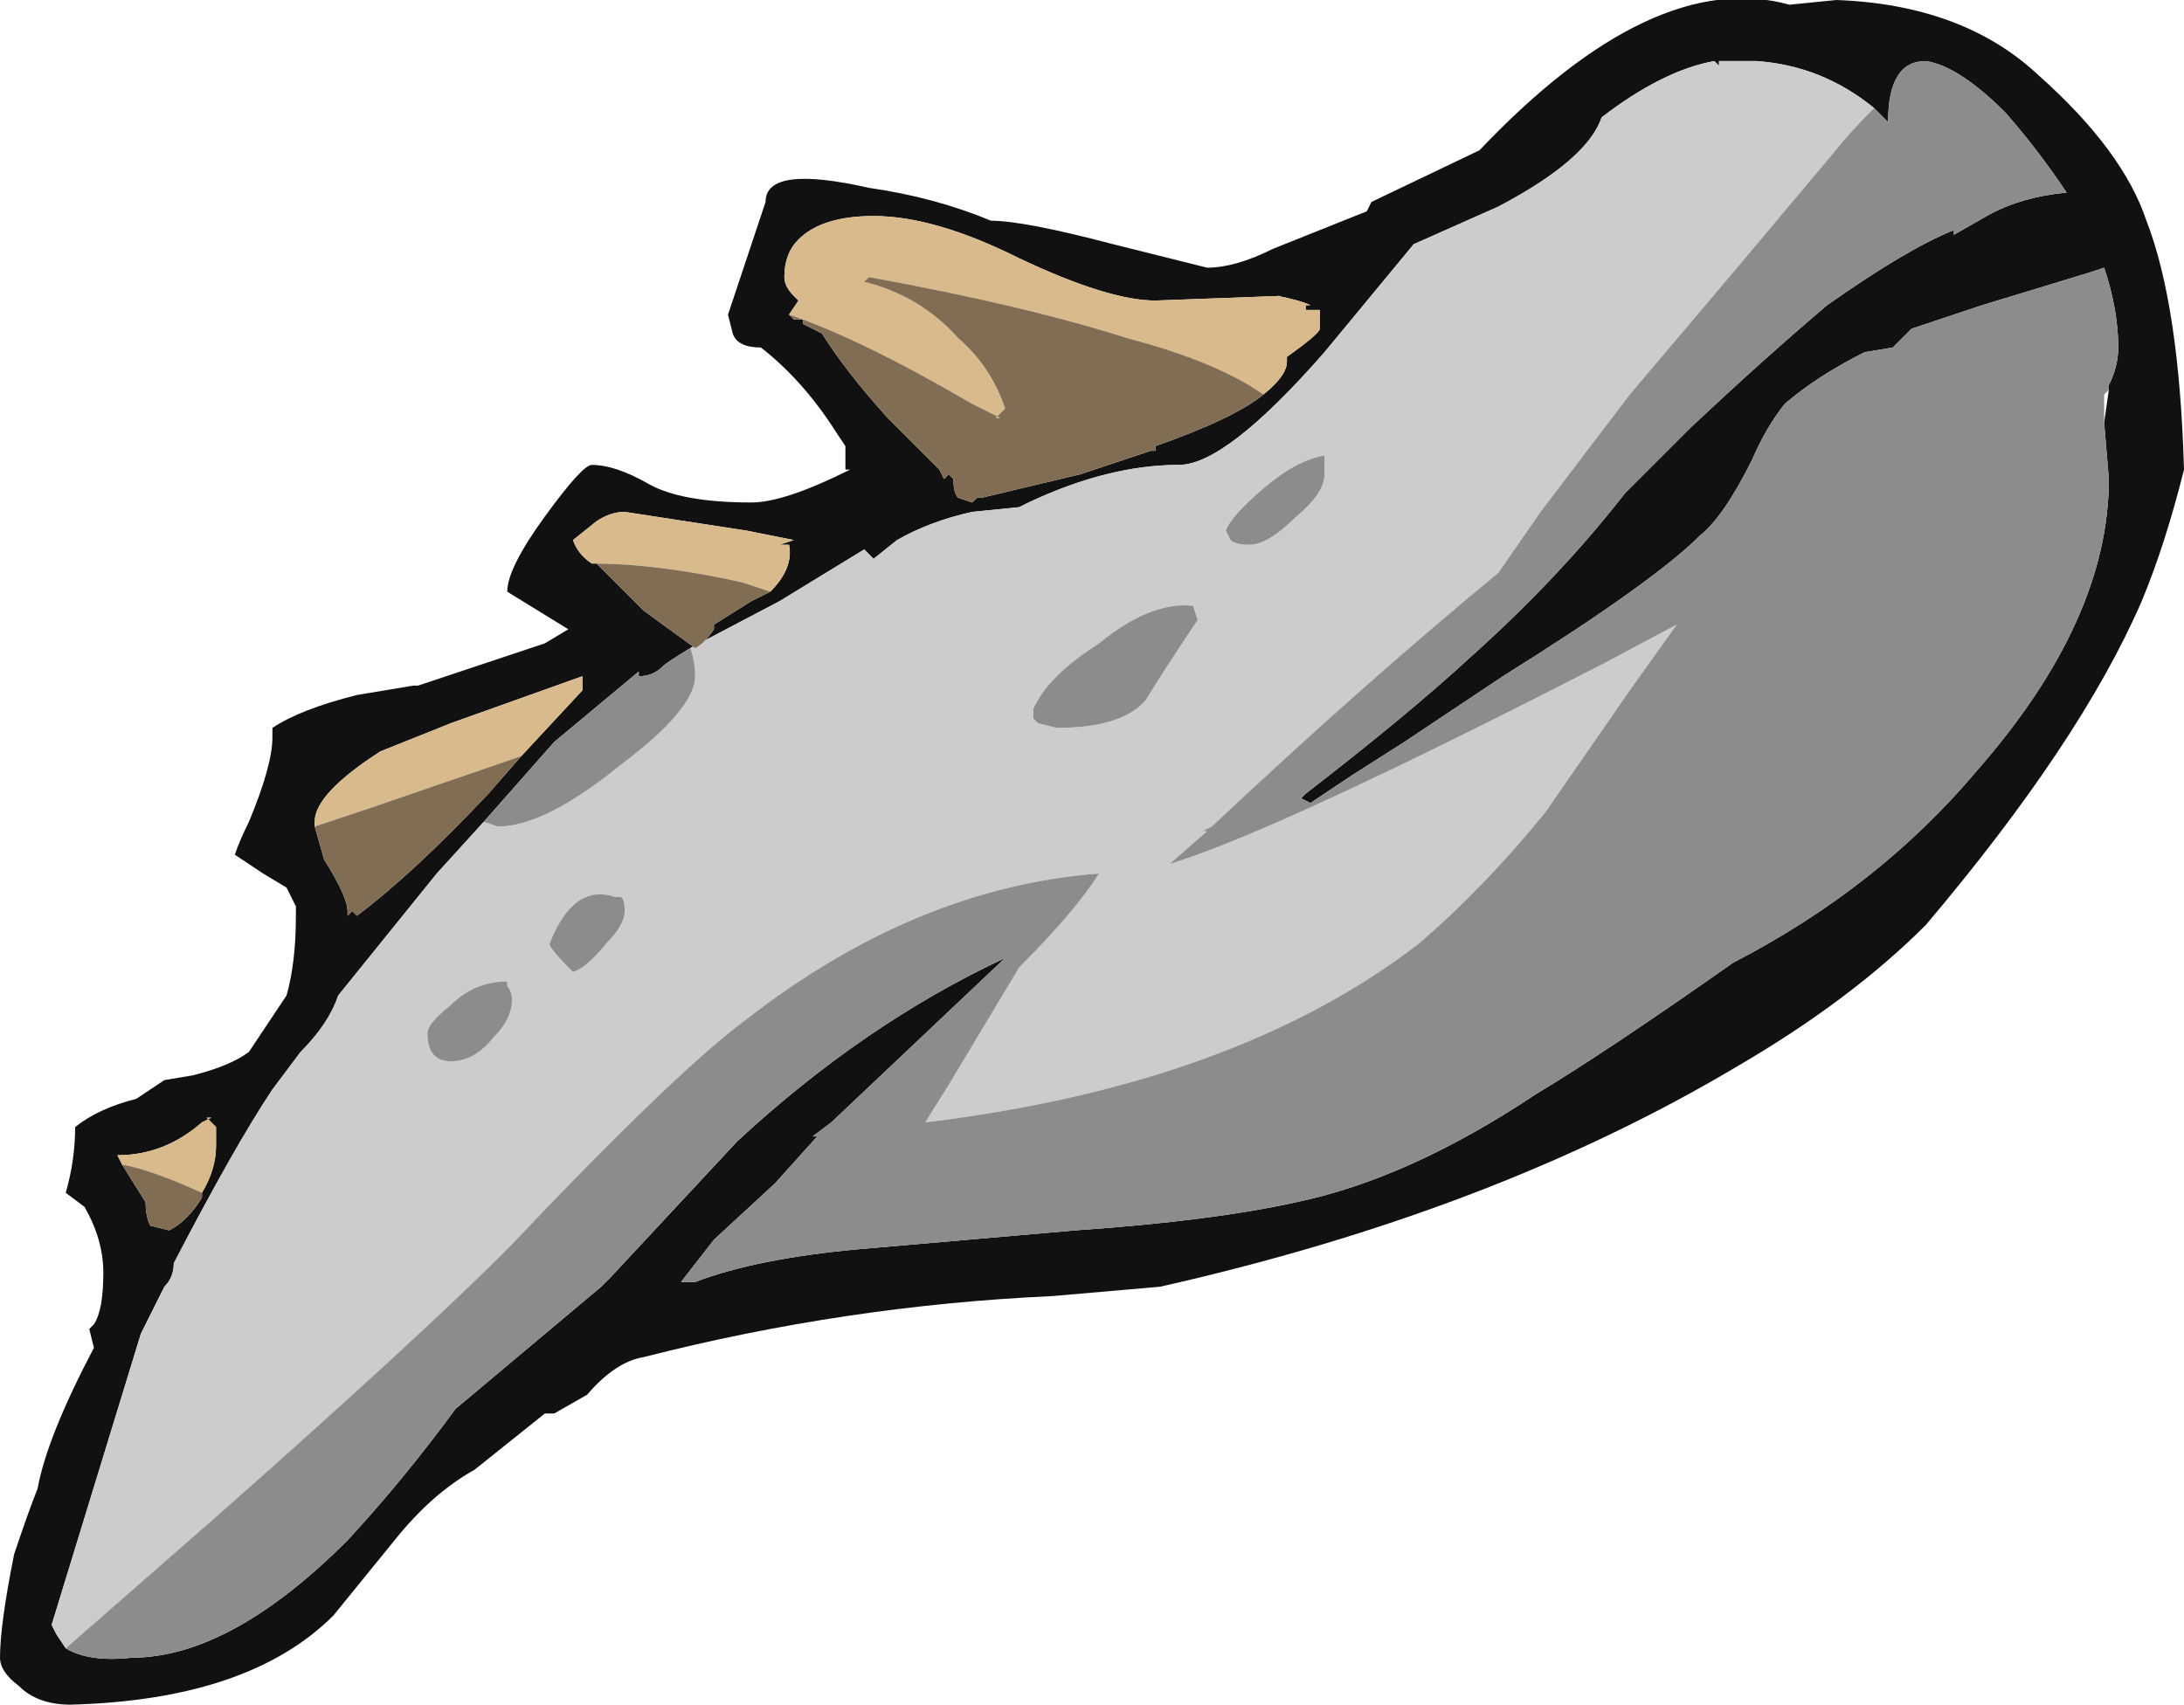 <?xml version="1.0" encoding="UTF-8" standalone="no"?>
<svg xmlns:ffdec="https://www.free-decompiler.com/flash" xmlns:xlink="http://www.w3.org/1999/xlink" ffdec:objectType="shape" height="18.15px" width="23.25px" xmlns="http://www.w3.org/2000/svg">
  <g transform="matrix(1.0, 0.0, 0.0, 1.0, 10.8, 18.1)">
    <path d="M11.65 -13.95 L11.65 -14.0 Q11.75 -14.2 11.75 -14.4 11.75 -14.8 11.6 -15.25 L11.45 -15.2 10.3 -14.85 9.55 -14.6 9.35 -14.4 9.05 -14.35 Q8.55 -14.1 8.2 -13.8 8.0 -13.55 7.85 -13.2 7.55 -12.6 7.3 -12.4 6.8 -11.9 5.2 -10.9 L4.15 -10.2 3.6 -9.85 3.15 -9.55 3.05 -9.6 3.1 -9.65 Q4.2 -10.5 4.85 -11.1 5.8 -11.95 6.5 -12.85 L7.2 -13.55 Q8.0 -14.3 8.65 -14.85 9.5 -15.45 10.0 -15.65 L10.0 -15.6 10.35 -15.8 Q10.7 -16.0 11.2 -16.05 10.9 -16.5 10.55 -16.9 10.05 -17.4 9.7 -17.45 9.3 -17.45 9.3 -16.8 L9.15 -16.95 Q8.6 -17.4 7.9 -17.45 L7.5 -17.45 7.5 -17.4 7.45 -17.45 Q6.9 -17.35 6.25 -16.85 6.1 -16.4 5.15 -15.9 L4.25 -15.5 3.3 -14.35 Q2.25 -13.15 1.75 -13.15 1.0 -13.15 0.15 -12.75 L0.05 -12.7 -0.45 -12.65 Q-0.9 -12.55 -1.25 -12.35 L-1.5 -12.15 -1.6 -12.25 -2.5 -11.7 -3.45 -11.2 Q-3.7 -11.05 -3.75 -11.0 -3.85 -10.9 -4.0 -10.9 L-4.0 -10.95 -4.9 -10.2 -5.65 -9.35 -6.15 -8.8 -7.2 -7.5 Q-7.3 -7.2 -7.6 -6.9 L-7.9 -6.5 Q-8.3 -5.9 -8.95 -4.65 -8.95 -4.5 -9.05 -4.4 L-9.3 -3.9 -10.25 -0.8 -10.2 -0.7 -10.1 -0.55 Q-9.85 -0.4 -9.4 -0.45 -8.35 -0.45 -7.1 -1.7 -6.5 -2.35 -5.95 -3.1 L-4.4 -4.4 -4.3 -4.5 -2.95 -5.95 Q-1.6 -7.2 -0.1 -7.9 L-1.95 -6.15 -2.15 -6.0 -2.1 -6.0 -2.55 -5.5 -3.2 -4.9 -3.55 -4.45 -3.4 -4.45 Q-2.75 -4.7 -1.65 -4.8 L0.65 -5.0 Q2.1 -5.1 3.0 -5.3 4.2 -5.55 5.55 -6.45 6.3 -6.9 7.65 -7.85 9.2 -8.65 10.25 -9.9 11.65 -11.5 11.65 -13.0 L11.6 -13.6 11.65 -13.95 M2.75 -15.45 L3.75 -15.85 3.8 -15.95 4.95 -16.5 Q6.8 -18.45 8.25 -18.05 L8.75 -18.1 Q10.1 -18.05 10.9 -17.3 11.8 -16.5 12.05 -15.75 12.4 -14.85 12.45 -13.1 12.25 -12.3 12.0 -11.7 11.35 -10.2 9.7 -8.25 8.9 -7.45 7.7 -6.75 5.1 -5.2 1.55 -4.4 L0.4 -4.3 Q-1.8 -4.2 -3.95 -3.65 -4.25 -3.6 -4.55 -3.25 L-4.9 -3.05 -5.0 -3.05 -5.75 -2.45 Q-6.2 -2.2 -6.6 -1.7 L-7.25 -0.9 Q-8.15 0.0 -10.05 0.05 -10.4 0.05 -10.6 -0.15 -10.8 -0.3 -10.8 -0.45 -10.8 -0.8 -10.65 -1.55 -10.5 -2.0 -10.4 -2.25 -10.3 -2.8 -9.8 -3.75 L-9.85 -3.95 -9.8 -4.0 Q-9.7 -4.15 -9.7 -4.55 -9.7 -4.9 -9.9 -5.25 L-10.1 -5.4 Q-10.0 -5.75 -10.0 -6.1 -9.75 -6.3 -9.35 -6.4 L-9.05 -6.6 -8.75 -6.65 Q-8.35 -6.75 -8.15 -6.9 L-7.75 -7.5 Q-7.65 -7.85 -7.65 -8.35 L-7.65 -8.45 -7.75 -8.65 -8.0 -8.8 -8.3 -9.0 Q-8.25 -9.15 -8.15 -9.35 -7.9 -9.95 -7.9 -10.25 L-7.9 -10.35 Q-7.6 -10.55 -7.0 -10.7 L-6.4 -10.8 -6.35 -10.8 Q-5.6 -11.05 -5.0 -11.25 L-4.75 -11.4 -5.4 -11.8 Q-5.4 -12.05 -5.0 -12.6 -4.6 -13.15 -4.5 -13.15 -4.25 -13.15 -3.9 -12.95 -3.55 -12.75 -2.8 -12.75 -2.45 -12.75 -1.75 -13.1 L-1.8 -13.1 -1.8 -13.35 -1.9 -13.5 Q-2.25 -14.05 -2.7 -14.4 -2.95 -14.4 -3.0 -14.55 L-3.05 -14.75 -2.65 -15.95 Q-2.65 -16.35 -1.55 -16.1 -0.85 -16.0 -0.25 -15.75 0.1 -15.75 1.05 -15.5 L2.05 -15.25 Q2.35 -15.25 2.75 -15.45 M2.65 -13.9 Q2.9 -14.1 2.9 -14.25 L2.9 -14.3 Q3.25 -14.55 3.25 -14.6 L3.25 -14.8 3.1 -14.8 3.1 -14.85 3.15 -14.85 Q3.05 -14.9 2.8 -14.95 L2.85 -14.95 1.5 -14.9 Q1.0 -14.9 0.05 -15.35 -0.85 -15.8 -1.5 -15.8 -2.05 -15.8 -2.3 -15.55 -2.45 -15.4 -2.45 -15.15 -2.45 -15.05 -2.35 -14.95 L-2.3 -14.9 -2.4 -14.75 -2.35 -14.7 -2.25 -14.7 -2.25 -14.65 -2.05 -14.55 Q-1.8 -14.15 -1.35 -13.65 L-0.8 -13.1 -0.75 -13.0 -0.7 -13.05 -0.65 -13.0 Q-0.65 -12.85 -0.6 -12.8 L-0.45 -12.75 -0.4 -12.8 -0.35 -12.8 0.7 -13.05 1.45 -13.3 1.5 -13.3 1.5 -13.35 Q2.35 -13.65 2.65 -13.9 M-4.5 -12.1 L-4.45 -12.1 -3.95 -11.6 -3.4 -11.2 Q-3.3 -11.25 -3.2 -11.4 L-3.2 -11.45 -2.8 -11.7 -2.6 -11.8 Q-2.35 -12.05 -2.4 -12.3 L-2.5 -12.3 -2.35 -12.35 -2.85 -12.45 -4.15 -12.65 Q-4.3 -12.65 -4.45 -12.55 L-4.7 -12.35 Q-4.65 -12.2 -4.5 -12.1 M-5.25 -10.05 L-4.6 -10.75 -4.6 -10.9 -6.0 -10.4 -6.75 -10.1 Q-7.45 -9.65 -7.45 -9.35 L-7.45 -9.3 -7.35 -8.95 Q-7.1 -8.55 -7.1 -8.4 L-7.1 -8.35 -7.05 -8.4 -7.0 -8.35 Q-6.4 -8.8 -5.6 -9.65 L-5.25 -10.05 M-9.5 -5.7 L-9.25 -5.3 Q-9.25 -5.15 -9.2 -5.05 L-9.0 -5.0 Q-8.8 -5.1 -8.65 -5.35 L-8.65 -5.4 Q-8.5 -5.65 -8.5 -5.9 -8.5 -6.05 -8.5 -6.1 L-8.6 -6.2 -8.55 -6.2 -8.65 -6.15 Q-9.05 -5.8 -9.55 -5.8 L-9.5 -5.7" fill="#111111" fill-rule="evenodd" stroke="none"/>
    <path d="M-10.1 -0.55 L-10.2 -0.7 -10.25 -0.8 -9.3 -3.9 -9.05 -4.4 Q-8.95 -4.5 -8.95 -4.65 -8.3 -5.9 -7.9 -6.5 L-7.6 -6.9 Q-7.3 -7.2 -7.2 -7.5 L-6.15 -8.8 -5.65 -9.35 -5.5 -9.3 Q-5.0 -9.3 -4.2 -9.95 -3.4 -10.55 -3.4 -10.9 -3.4 -11.05 -3.45 -11.2 L-2.5 -11.7 -1.6 -12.25 -1.5 -12.15 -1.25 -12.35 Q-0.9 -12.55 -0.45 -12.65 L0.05 -12.7 0.15 -12.75 Q1.0 -13.15 1.75 -13.15 2.25 -13.15 3.3 -14.35 L4.25 -15.5 5.15 -15.9 Q6.1 -16.4 6.25 -16.85 6.9 -17.35 7.45 -17.45 L7.5 -17.4 7.5 -17.45 7.9 -17.45 Q8.6 -17.4 9.15 -16.95 8.9 -16.7 8.7 -16.45 L7.65 -15.2 6.55 -13.9 5.6 -12.65 5.15 -12.0 Q3.75 -10.85 2.1 -9.3 L2.0 -9.25 2.05 -9.25 1.65 -8.9 Q2.8 -9.25 6.3 -11.05 L7.05 -11.45 6.55 -10.75 5.65 -9.45 Q5.0 -8.65 4.3 -8.05 2.35 -6.55 -0.95 -6.15 L-0.7 -6.55 0.05 -7.8 Q0.65 -8.4 0.9 -8.8 -1.05 -8.65 -2.85 -7.25 -3.6 -6.7 -5.4 -4.8 -6.35 -3.85 -8.5 -1.95 L-10.1 -0.55 M1.95 -11.5 L1.9 -11.65 Q1.45 -11.7 0.9 -11.25 0.35 -10.9 0.2 -10.55 L0.2 -10.45 0.25 -10.4 0.45 -10.35 Q1.15 -10.35 1.4 -10.65 1.55 -10.9 1.95 -11.5 M3.0 -12.6 Q3.3 -12.85 3.3 -13.05 L3.3 -13.25 Q3.0 -13.2 2.65 -12.9 2.3 -12.6 2.25 -12.45 L2.3 -12.35 Q2.35 -12.3 2.5 -12.3 2.7 -12.3 3.0 -12.6 M-5.4 -7.6 L-5.4 -7.65 Q-5.75 -7.65 -6.0 -7.4 -6.25 -7.2 -6.25 -7.1 -6.25 -6.8 -6.0 -6.8 -5.75 -6.8 -5.55 -7.05 -5.35 -7.25 -5.35 -7.45 -5.35 -7.55 -5.4 -7.6 M-4.95 -8.05 Q-4.95 -8.0 -4.7 -7.75 -4.55 -7.8 -4.35 -8.05 -4.15 -8.25 -4.15 -8.4 -4.15 -8.55 -4.2 -8.55 L-4.25 -8.55 Q-4.7 -8.7 -4.95 -8.05" fill="#cccccc" fill-rule="evenodd" stroke="none"/>
    <path d="M9.15 -16.95 L9.3 -16.8 Q9.3 -17.45 9.7 -17.45 10.05 -17.4 10.55 -16.9 10.9 -16.5 11.2 -16.05 10.7 -16.0 10.35 -15.8 L10.0 -15.6 10.0 -15.65 Q9.5 -15.45 8.65 -14.85 8.0 -14.3 7.2 -13.55 L6.5 -12.85 Q5.8 -11.95 4.85 -11.1 4.2 -10.5 3.1 -9.65 L3.05 -9.6 3.15 -9.55 3.6 -9.85 4.15 -10.2 5.2 -10.9 Q6.8 -11.9 7.3 -12.4 7.55 -12.6 7.85 -13.2 8.0 -13.55 8.2 -13.8 8.55 -14.1 9.05 -14.35 L9.35 -14.4 9.55 -14.6 10.3 -14.85 11.45 -15.2 11.6 -15.25 Q11.75 -14.8 11.75 -14.4 11.75 -14.2 11.65 -14.0 L11.65 -13.95 11.6 -13.9 11.6 -13.6 11.65 -13.0 Q11.65 -11.5 10.25 -9.9 9.2 -8.65 7.65 -7.85 6.3 -6.9 5.55 -6.45 4.2 -5.55 3.0 -5.3 2.1 -5.1 0.65 -5.0 L-1.65 -4.8 Q-2.75 -4.7 -3.4 -4.45 L-3.55 -4.45 -3.2 -4.9 -2.55 -5.5 -2.1 -6.0 -2.15 -6.0 -1.95 -6.15 -0.1 -7.9 Q-1.6 -7.2 -2.95 -5.95 L-4.3 -4.5 -4.4 -4.4 -5.95 -3.1 Q-6.5 -2.35 -7.1 -1.7 -8.35 -0.45 -9.4 -0.45 -9.85 -0.4 -10.1 -0.55 L-8.5 -1.95 Q-6.35 -3.85 -5.4 -4.8 -3.6 -6.7 -2.85 -7.25 -1.05 -8.65 0.9 -8.8 0.65 -8.4 0.05 -7.8 L-0.7 -6.55 -0.95 -6.15 Q2.35 -6.55 4.3 -8.05 5.0 -8.65 5.65 -9.45 L6.55 -10.75 7.05 -11.45 6.3 -11.05 Q2.8 -9.25 1.65 -8.9 L2.05 -9.25 2.0 -9.25 2.1 -9.3 Q3.75 -10.85 5.15 -12.0 L5.6 -12.65 6.55 -13.9 7.65 -15.2 8.7 -16.45 Q8.9 -16.7 9.15 -16.95 M-5.65 -9.35 L-4.9 -10.2 -4.0 -10.95 -4.0 -10.9 Q-3.85 -10.9 -3.75 -11.0 -3.7 -11.05 -3.45 -11.2 -3.4 -11.05 -3.4 -10.9 -3.4 -10.55 -4.2 -9.95 -5.0 -9.3 -5.5 -9.3 L-5.65 -9.35 M3.0 -12.6 Q2.7 -12.3 2.5 -12.3 2.35 -12.3 2.3 -12.35 L2.25 -12.45 Q2.3 -12.6 2.65 -12.9 3.0 -13.2 3.3 -13.25 L3.3 -13.05 Q3.3 -12.85 3.0 -12.6 M1.95 -11.5 Q1.55 -10.9 1.4 -10.65 1.15 -10.35 0.45 -10.35 L0.25 -10.4 0.2 -10.45 0.2 -10.55 Q0.35 -10.9 0.9 -11.25 1.45 -11.7 1.9 -11.65 L1.95 -11.5 M-4.95 -8.05 Q-4.7 -8.7 -4.25 -8.55 L-4.2 -8.55 Q-4.15 -8.55 -4.15 -8.4 -4.15 -8.25 -4.35 -8.05 -4.55 -7.8 -4.7 -7.75 -4.95 -8.0 -4.95 -8.05 M-5.4 -7.6 Q-5.35 -7.55 -5.35 -7.45 -5.35 -7.25 -5.55 -7.05 -5.75 -6.8 -6.0 -6.8 -6.25 -6.8 -6.25 -7.1 -6.25 -7.2 -6.0 -7.4 -5.75 -7.65 -5.4 -7.65 L-5.4 -7.6" fill="#8c8c8c" fill-rule="evenodd" stroke="none"/>
    <path d="M-2.4 -14.75 L-2.3 -14.9 -2.35 -14.95 Q-2.45 -15.05 -2.45 -15.15 -2.45 -15.4 -2.3 -15.55 -2.05 -15.8 -1.5 -15.8 -0.85 -15.8 0.05 -15.35 1.0 -14.9 1.5 -14.9 L2.85 -14.95 2.8 -14.95 Q3.05 -14.9 3.15 -14.85 L3.1 -14.85 3.1 -14.8 3.25 -14.8 3.25 -14.6 Q3.25 -14.55 2.9 -14.3 L2.9 -14.25 Q2.9 -14.1 2.65 -13.9 2.15 -14.25 1.2 -14.5 0.1 -14.85 -1.55 -15.15 L-1.6 -15.1 Q-1.0 -14.95 -0.6 -14.5 -0.25 -14.2 -0.1 -13.75 L-0.2 -13.65 -0.15 -13.65 -0.45 -13.8 Q-1.65 -14.5 -2.4 -14.75 M-4.5 -12.1 Q-4.65 -12.2 -4.7 -12.35 L-4.45 -12.55 Q-4.3 -12.65 -4.15 -12.65 L-2.85 -12.45 -2.35 -12.35 -2.5 -12.3 -2.4 -12.3 Q-2.35 -12.05 -2.6 -11.8 L-2.9 -11.9 Q-3.8 -12.1 -4.5 -12.1 M-7.45 -9.3 L-7.45 -9.35 Q-7.45 -9.65 -6.75 -10.1 L-6.0 -10.4 -4.6 -10.9 -4.6 -10.75 -5.25 -10.05 -6.85 -9.5 -7.45 -9.3 M-9.5 -5.7 L-9.55 -5.8 Q-9.05 -5.8 -8.65 -6.15 L-8.55 -6.2 -8.6 -6.2 -8.5 -6.1 Q-8.5 -6.05 -8.5 -5.9 -8.5 -5.65 -8.65 -5.4 -9.2 -5.65 -9.5 -5.7" fill="#d9ba8d" fill-rule="evenodd" stroke="none"/>
    <path d="M2.65 -13.9 Q2.35 -13.65 1.5 -13.35 L1.5 -13.3 1.45 -13.3 0.7 -13.05 -0.35 -12.8 -0.4 -12.8 -0.45 -12.75 -0.6 -12.8 Q-0.65 -12.85 -0.65 -13.0 L-0.7 -13.05 -0.75 -13.0 -0.8 -13.1 -1.35 -13.65 Q-1.8 -14.15 -2.05 -14.55 L-2.25 -14.65 -2.25 -14.7 -2.35 -14.7 -2.4 -14.75 Q-1.65 -14.5 -0.45 -13.8 L-0.15 -13.65 -0.2 -13.65 -0.1 -13.75 Q-0.25 -14.2 -0.6 -14.5 -1.0 -14.95 -1.6 -15.1 L-1.55 -15.15 Q0.1 -14.85 1.2 -14.5 2.15 -14.25 2.65 -13.9 M-2.6 -11.8 L-2.8 -11.7 -3.2 -11.45 -3.2 -11.4 Q-3.3 -11.25 -3.4 -11.2 L-3.95 -11.6 -4.45 -12.1 -4.5 -12.1 Q-3.8 -12.1 -2.9 -11.9 L-2.6 -11.8 M-7.45 -9.3 L-6.85 -9.5 -5.25 -10.05 -5.6 -9.65 Q-6.4 -8.8 -7.0 -8.35 L-7.05 -8.4 -7.1 -8.35 -7.1 -8.4 Q-7.1 -8.55 -7.35 -8.95 L-7.45 -9.3 M-8.65 -5.4 L-8.65 -5.35 Q-8.8 -5.1 -9.0 -5.0 L-9.2 -5.05 Q-9.25 -5.15 -9.25 -5.3 L-9.5 -5.7 Q-9.2 -5.65 -8.65 -5.4" fill="#806d53" fill-rule="evenodd" stroke="none"/>
  </g>
</svg>
